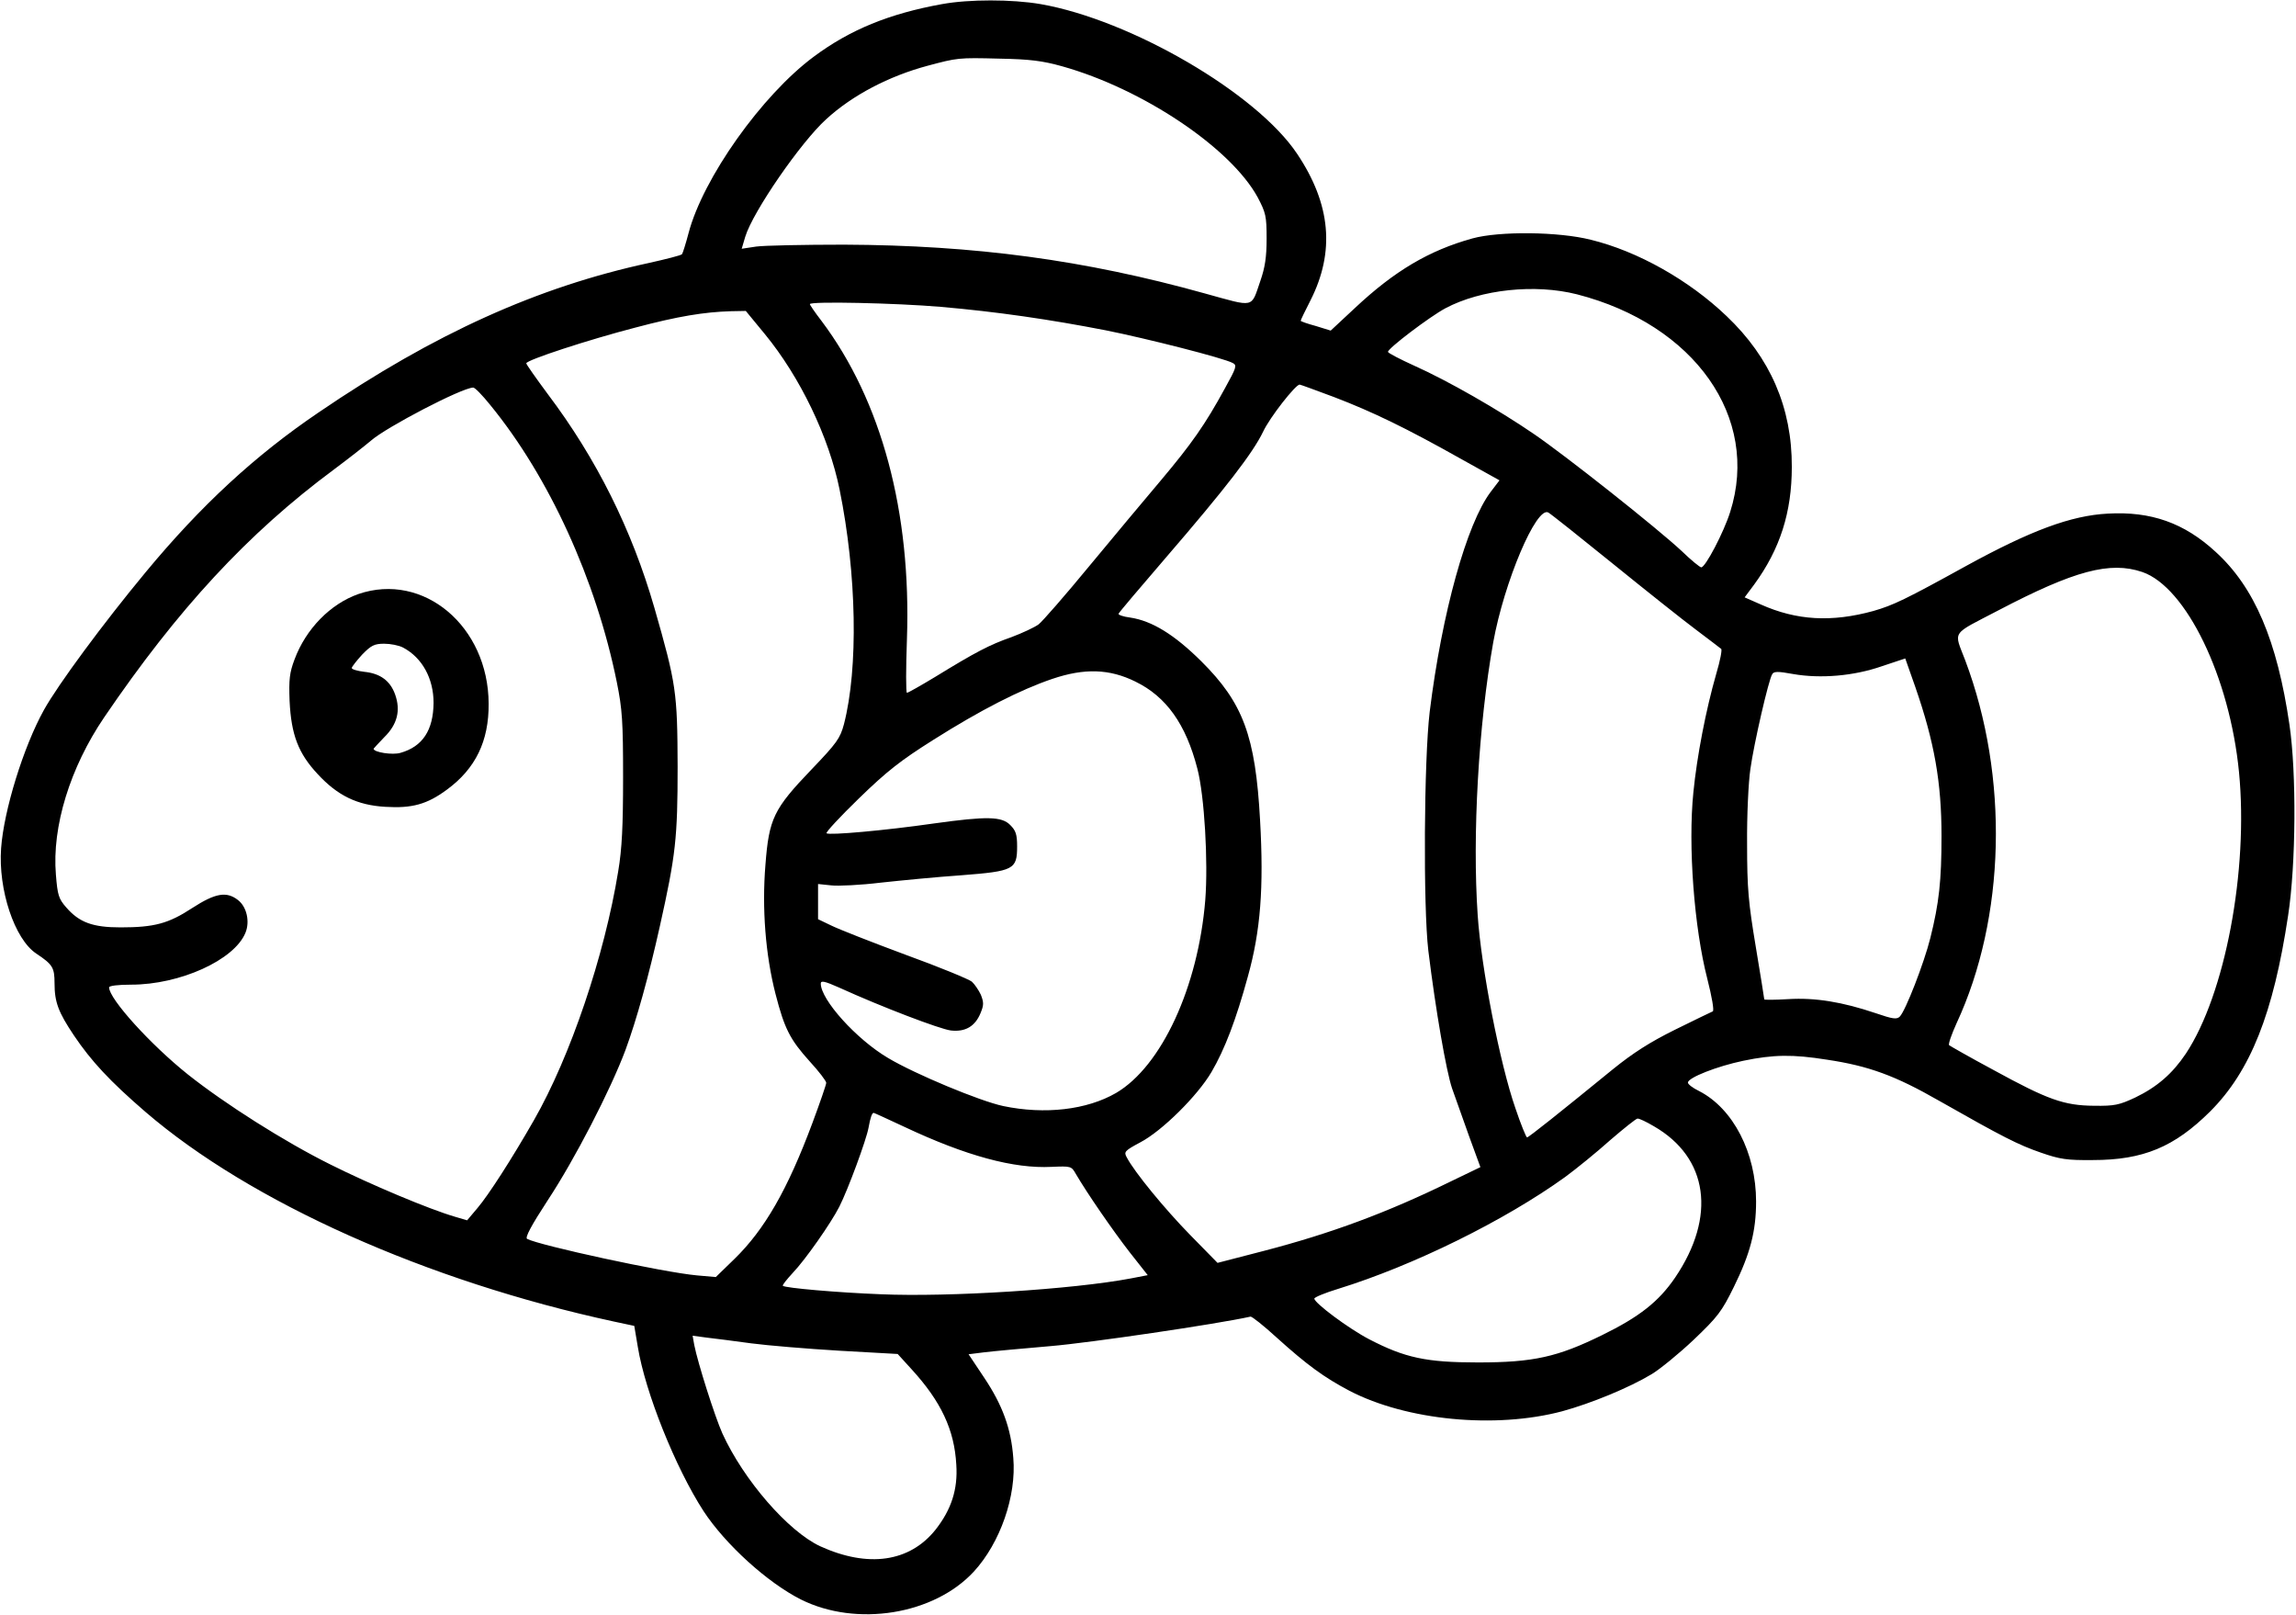 <?xml version="1.0" standalone="no"?>
<!DOCTYPE svg PUBLIC "-//W3C//DTD SVG 20010904//EN"
 "http://www.w3.org/TR/2001/REC-SVG-20010904/DTD/svg10.dtd">
<svg version="1.0" xmlns="http://www.w3.org/2000/svg"
 width="842pt" height="592pt" viewBox="0 0 842 592"
 preserveAspectRatio="xMidYMid meet">
<g transform="translate(0,592) scale(0.1,-0.1)"
fill="#000000" stroke="none">
<path d="M3455 5905 c-194 -35 -338 -94 -471 -193 -190 -141 -406 -445 -459
-647 -10 -38 -21 -73 -24 -77 -3 -4 -58 -18 -121 -32 -408 -88 -787 -259
-1210 -547 -235 -159 -433 -342 -636 -587 -156 -188 -322 -413 -373 -505 -75
-135 -147 -368 -157 -507 -11 -151 49 -333 129 -386 60 -40 67 -51 67 -109 0
-69 14 -106 71 -191 64 -95 132 -168 263 -281 385 -331 1032 -620 1717 -768
l75 -16 13 -77 c27 -166 138 -443 241 -602 80 -122 234 -262 357 -324 204
-102 489 -56 635 103 96 105 156 276 144 416 -8 108 -40 194 -106 293 l-58 87
56 7 c31 4 142 14 246 23 142 12 605 80 732 108 5 1 48 -33 95 -76 113 -102
175 -147 268 -196 210 -109 535 -140 780 -75 106 29 245 86 328 136 30 18 100
75 154 126 88 84 103 103 148 195 59 120 81 202 81 312 0 178 -84 341 -209
405 -23 11 -41 25 -41 31 0 18 107 60 203 80 111 23 181 24 307 4 154 -23 251
-59 410 -150 236 -134 291 -162 375 -191 69 -24 95 -28 190 -27 185 0 299 48
430 178 148 148 232 359 286 718 29 188 31 524 5 700 -45 308 -128 504 -271
634 -115 106 -237 149 -395 140 -135 -7 -283 -62 -520 -192 -223 -123 -267
-144 -340 -165 -153 -42 -281 -35 -413 24 l-59 26 35 47 c95 130 138 265 138
431 1 217 -79 401 -239 553 -138 132 -326 238 -498 280 -118 30 -336 32 -434
5 -159 -44 -286 -119 -432 -256 l-88 -82 -55 17 c-30 8 -55 17 -55 19 0 3 16
36 36 75 90 178 75 352 -49 537 -148 222 -609 491 -941 549 -105 18 -263 18
-361 0z m440 -228 c296 -83 618 -299 717 -480 30 -57 33 -69 33 -152 0 -68 -6
-106 -23 -155 -35 -101 -18 -97 -203 -46 -441 123 -844 177 -1324 179 -148 0
-294 -3 -322 -7 l-53 -8 13 44 c28 92 204 347 297 431 96 88 230 158 372 196
109 29 112 30 263 26 112 -2 158 -8 230 -28z m1888 -836 c432 -111 672 -452
562 -798 -24 -76 -91 -203 -106 -203 -5 0 -37 26 -71 59 -91 85 -427 351 -543
430 -130 89 -315 195 -438 250 -53 24 -97 47 -97 51 0 13 153 129 211 160 130
69 328 90 482 51z m-2333 -46 c207 -18 399 -46 605 -86 150 -30 434 -102 466
-120 16 -8 13 -17 -28 -91 -74 -136 -124 -206 -234 -337 -57 -67 -176 -210
-264 -316 -88 -107 -172 -203 -186 -214 -15 -11 -60 -32 -100 -47 -80 -28
-130 -54 -280 -146 -53 -32 -99 -58 -103 -58 -4 0 -4 89 0 198 16 465 -93 872
-313 1165 -24 31 -43 59 -43 62 0 11 316 4 480 -10z m-645 -100 c129 -157 235
-377 274 -570 63 -310 69 -655 16 -860 -14 -52 -26 -69 -119 -166 -139 -145
-156 -180 -169 -350 -13 -159 0 -329 37 -473 33 -128 53 -167 126 -248 33 -36
60 -71 60 -78 0 -6 -23 -73 -51 -148 -91 -244 -175 -390 -286 -498 l-68 -66
-68 6 c-124 11 -579 110 -624 134 -8 5 14 47 76 142 99 150 230 404 285 551
41 112 85 270 126 454 58 260 65 322 65 585 -1 273 -5 302 -85 581 -83 288
-213 548 -391 784 -43 58 -79 109 -79 113 0 12 230 87 400 131 158 42 253 57
350 60 l55 1 70 -85z m2088 -231 c141 -54 263 -113 464 -226 l142 -79 -32 -42
c-88 -116 -179 -443 -224 -807 -21 -176 -24 -714 -5 -875 27 -220 66 -443 87
-505 13 -36 41 -115 63 -177 l41 -112 -112 -54 c-231 -113 -436 -189 -682
-253 l-170 -44 -101 103 c-92 94 -204 230 -232 284 -11 20 -8 24 50 55 80 42
210 171 261 258 49 84 90 192 133 349 47 168 59 327 45 574 -17 309 -62 430
-216 583 -98 97 -180 148 -261 160 -25 3 -44 10 -42 14 2 5 80 97 173 205 220
255 320 385 357 462 24 52 119 173 134 173 3 0 60 -21 127 -46z m-3095 -29
c216 -264 388 -641 464 -1016 20 -99 23 -144 23 -349 0 -178 -4 -262 -18 -345
-50 -308 -175 -678 -309 -912 -83 -145 -167 -275 -207 -322 l-38 -45 -44 13
c-96 28 -310 118 -458 192 -169 84 -386 222 -521 329 -138 110 -290 278 -290
320 0 6 33 10 81 10 179 0 378 90 419 190 17 41 5 95 -27 120 -42 33 -83 26
-168 -29 -87 -57 -139 -71 -263 -71 -102 0 -151 18 -199 73 -28 32 -32 45 -38
120 -15 176 52 393 177 577 270 397 527 675 843 909 55 41 116 89 136 106 56
49 332 193 374 194 6 1 34 -28 63 -64z m4117 -582 c121 -98 258 -207 305 -242
47 -35 88 -67 92 -70 4 -3 -4 -44 -18 -91 -38 -132 -71 -303 -84 -435 -20
-196 3 -497 51 -683 17 -67 26 -118 20 -120 -5 -2 -67 -32 -138 -67 -93 -46
-155 -86 -228 -145 -195 -159 -309 -250 -315 -250 -3 0 -23 48 -43 108 -56
161 -125 512 -138 707 -20 293 3 696 57 1000 40 221 158 500 202 476 9 -5 116
-90 237 -188z m1941 -30 c161 -55 321 -385 355 -734 35 -360 -51 -815 -195
-1032 -49 -73 -105 -122 -186 -161 -58 -27 -75 -31 -150 -30 -111 1 -170 22
-369 131 -86 46 -159 88 -163 91 -4 4 9 40 27 80 180 387 193 904 32 1331 -42
111 -55 91 123 184 277 145 408 180 526 140z m-832 -422 c70 -202 96 -349 96
-546 0 -164 -9 -246 -41 -374 -23 -92 -91 -267 -112 -288 -11 -11 -26 -9 -87
12 -124 42 -224 58 -322 52 -48 -3 -88 -3 -88 -1 0 3 -14 90 -31 192 -27 162
-32 213 -32 377 -1 105 5 228 12 275 13 94 67 328 80 348 6 11 21 11 76 1 102
-18 224 -7 325 28 47 16 86 29 87 29 0 -1 17 -48 37 -105z m-2860 20 c113 -55
185 -156 227 -319 26 -99 40 -342 29 -482 -26 -318 -160 -609 -327 -707 -107
-62 -261 -80 -414 -48 -85 18 -323 117 -422 176 -117 69 -247 214 -247 273 0
12 14 9 68 -15 156 -71 369 -152 409 -157 53 -6 89 15 109 64 12 29 12 39 1
67 -8 17 -23 39 -33 48 -11 9 -120 54 -244 99 -124 46 -246 94 -272 107 l-48
23 0 65 0 64 48 -5 c26 -3 108 1 182 10 74 8 207 21 295 27 193 15 205 21 205
106 0 44 -5 58 -25 78 -31 32 -86 33 -280 6 -181 -26 -385 -44 -394 -36 -3 4
50 61 119 128 103 100 153 139 272 214 174 110 319 184 437 224 118 40 210 37
305 -10z m-848 -1632 c227 -107 402 -154 540 -147 72 3 73 3 90 -27 41 -70
134 -205 196 -285 l67 -85 -62 -12 c-211 -40 -667 -69 -917 -58 -157 6 -352
23 -359 31 -3 2 14 23 36 47 46 48 140 182 171 243 32 63 99 245 107 289 7 39
13 55 19 55 2 0 52 -23 112 -51z m2749 2 c200 -115 230 -331 78 -555 -60 -88
-131 -144 -268 -211 -163 -80 -251 -100 -455 -100 -190 0 -268 17 -399 85 -75
39 -201 133 -201 149 0 5 39 21 88 36 275 85 610 250 832 410 42 31 116 91
165 135 50 43 95 79 100 79 6 1 33 -12 60 -28z m-3310 -796 c61 -8 206 -20
323 -27 l214 -12 51 -56 c108 -118 157 -222 164 -350 6 -90 -18 -164 -76 -238
-95 -119 -247 -141 -423 -61 -118 55 -281 243 -359 414 -28 63 -90 258 -103
324 l-6 34 52 -7 c29 -3 103 -13 163 -21z"/>
<path d="M1314 3742 c-102 -36 -192 -127 -234 -240 -18 -48 -21 -72 -18 -152
6 -124 32 -192 103 -268 73 -79 145 -114 248 -120 98 -6 153 9 226 63 105 77
154 178 153 315 -1 284 -239 484 -478 402z m164 -196 c70 -37 112 -113 112
-203 -1 -100 -40 -160 -121 -183 -29 -9 -99 2 -99 15 0 1 18 20 39 42 48 47
61 98 40 157 -18 50 -54 77 -113 83 -25 3 -46 9 -46 14 0 4 17 26 38 49 33 34
45 40 81 40 23 0 54 -6 69 -14z"/>
</g>
</svg>
